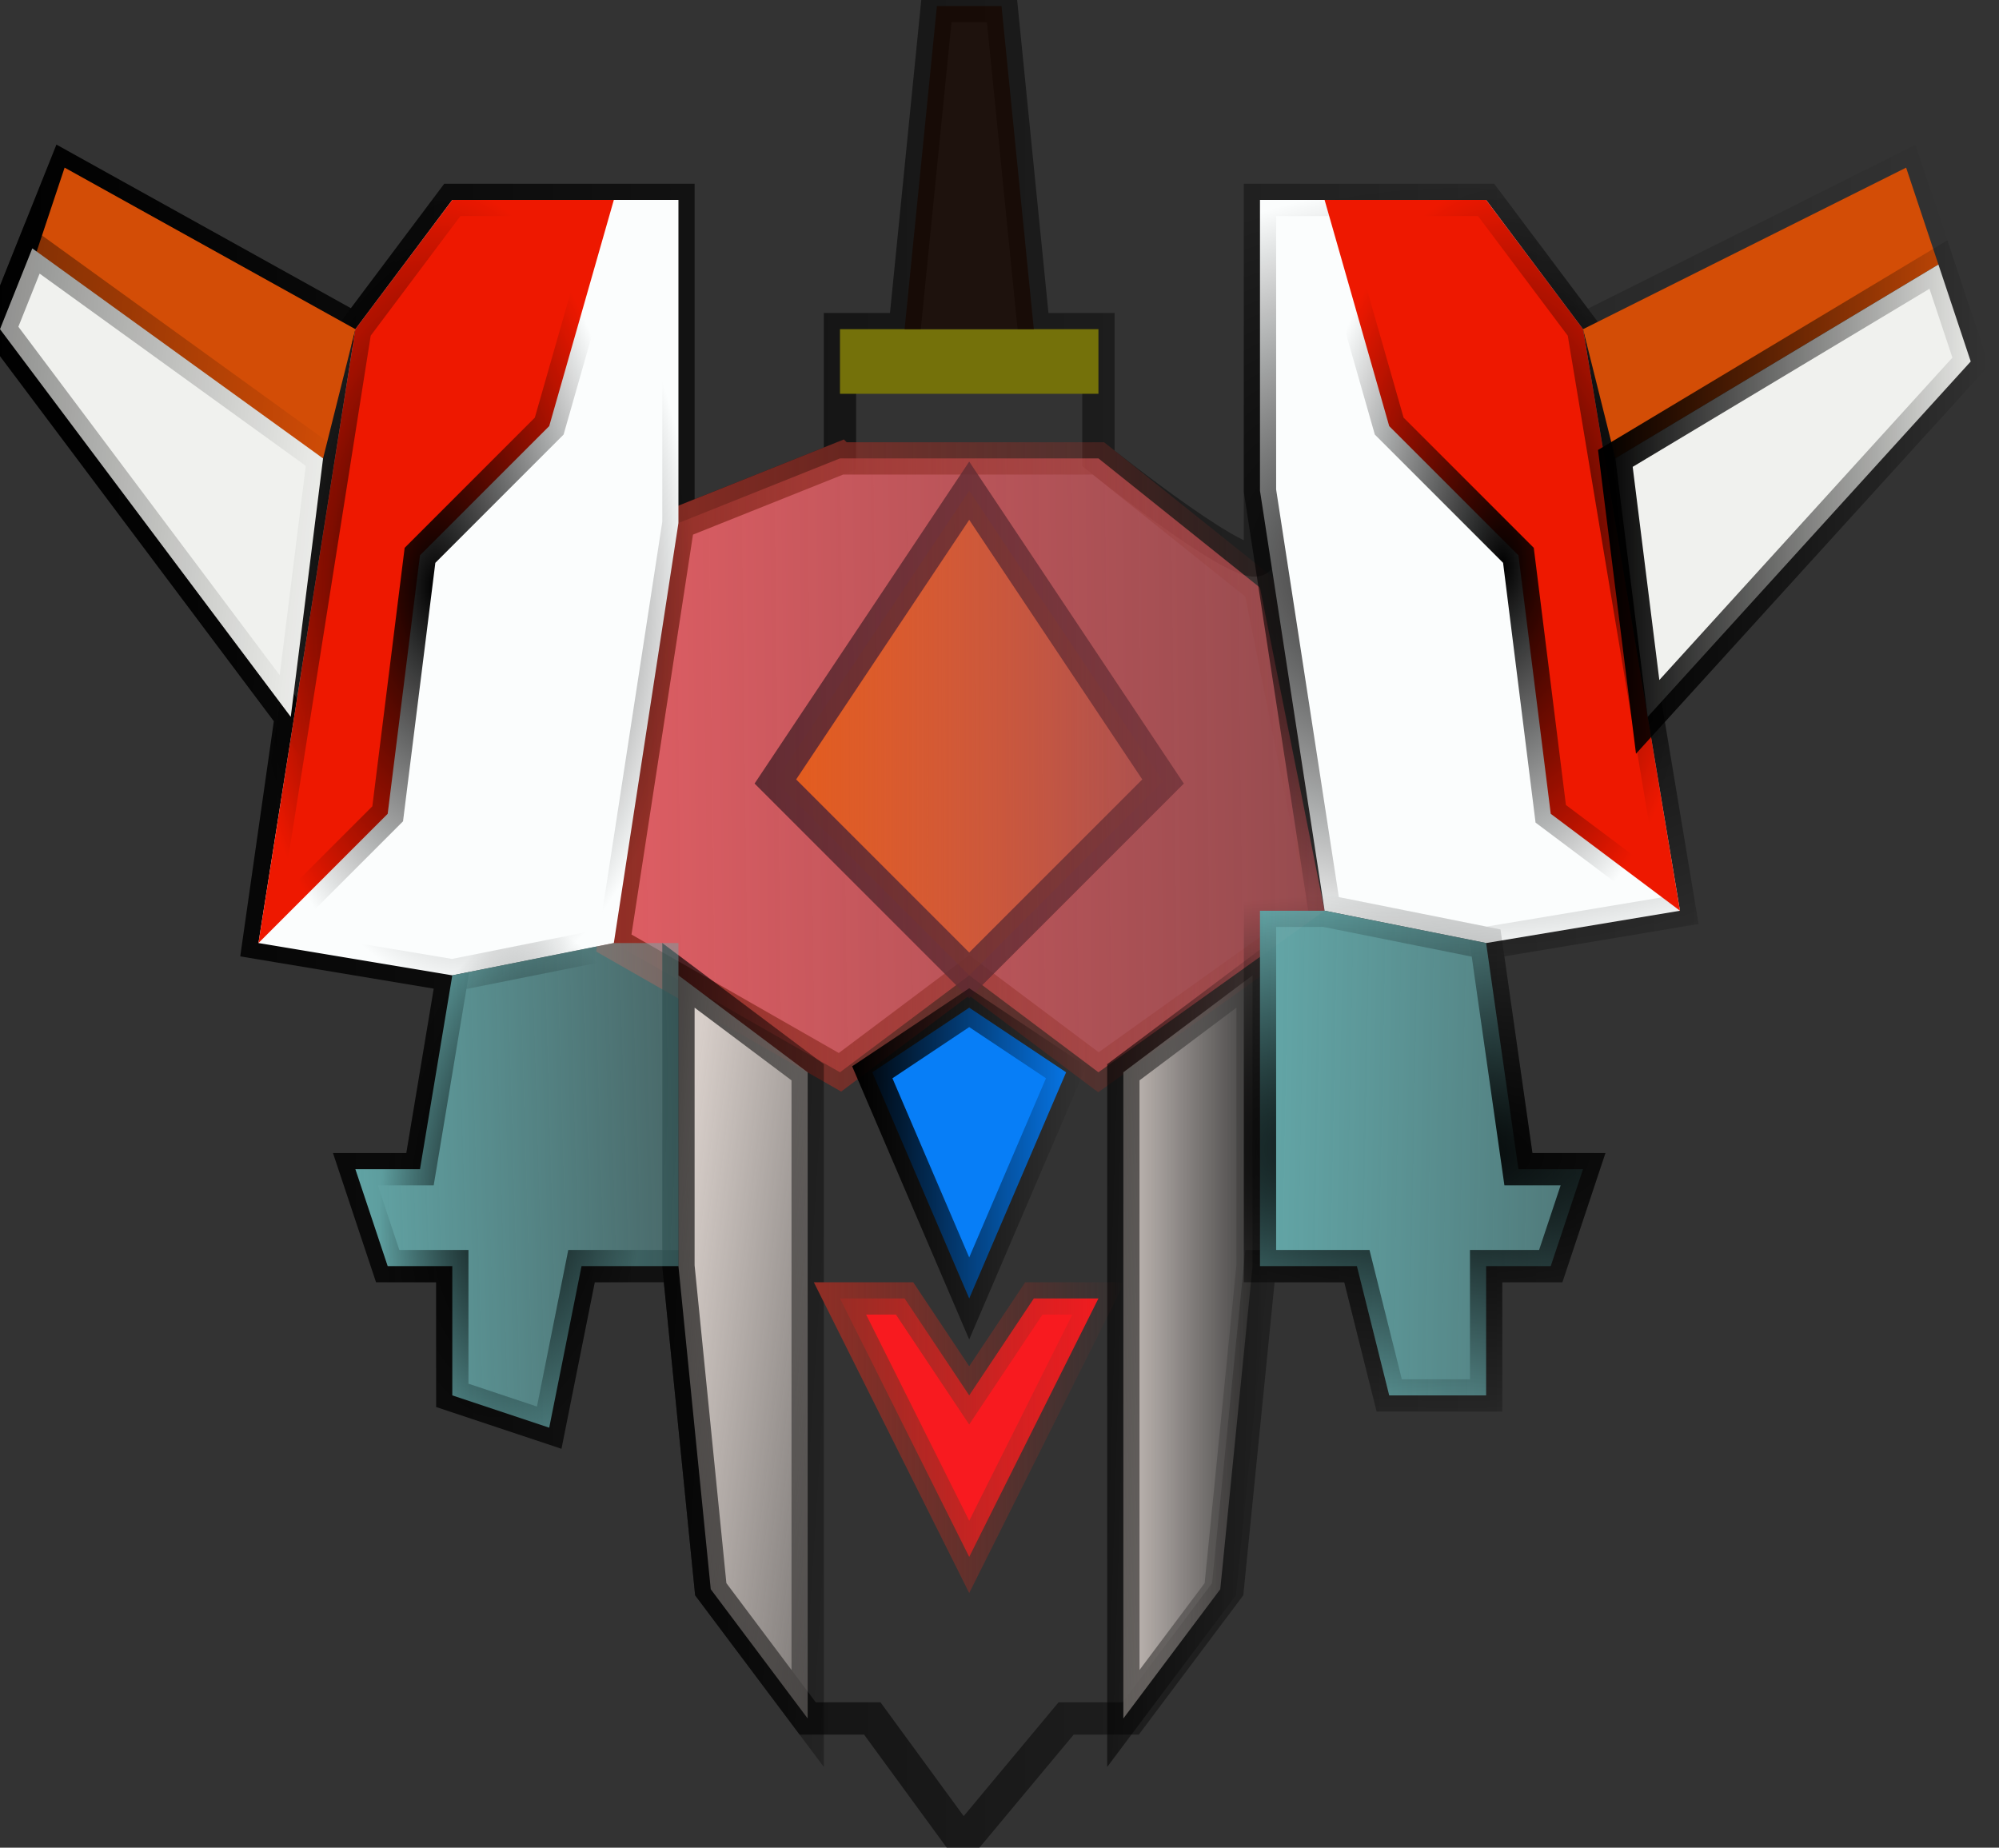 <?xml version="1.0" encoding="UTF-8" standalone="no"?>
<!-- Created with Inkscape (http://www.inkscape.org/) -->

<svg
   xmlns:dc="http://purl.org/dc/elements/1.1/"
   xmlns:cc="http://creativecommons.org/ns#"
   xmlns:rdf="http://www.w3.org/1999/02/22-rdf-syntax-ns#"
   xmlns:svg="http://www.w3.org/2000/svg"
   xmlns="http://www.w3.org/2000/svg"
   xmlns:xlink="http://www.w3.org/1999/xlink"
   xmlns:sodipodi="http://sodipodi.sourceforge.net/DTD/sodipodi-0.dtd"
   xmlns:inkscape="http://www.inkscape.org/namespaces/inkscape"
   id="svg2"
   version="1.1"
   inkscape:version="0.91 r13725"
   width="61.875"
   height="57.188"
   viewBox="0 0 61.875 57.188"
   sodipodi:docname="npc_fire.svg">
  <rect x="0" y="0" width="61.875" height="57.188" fill="#333333" stroke="none"/>
  <defs
     id="defs6">
    <linearGradient
       inkscape:collect="always"
       id="linearGradient4382">
      <stop
         style="stop-color:#64a9aa;stop-opacity:1;"
         offset="0"
         id="stop4384" />
      <stop
         style="stop-color:#64a9aa;stop-opacity:0;"
         offset="1"
         id="stop4386" />
    </linearGradient>
    <linearGradient
       inkscape:collect="always"
       id="linearGradient4372">
      <stop
         style="stop-color:#000000;stop-opacity:1;"
         offset="0"
         id="stop4374" />
      <stop
         style="stop-color:#000000;stop-opacity:0;"
         offset="1"
         id="stop4376" />
    </linearGradient>
    <linearGradient
       inkscape:collect="always"
       id="linearGradient4362">
      <stop
         style="stop-color:#000000;stop-opacity:1;"
         offset="0"
         id="stop4364" />
      <stop
         style="stop-color:#000000;stop-opacity:0;"
         offset="1"
         id="stop4366" />
    </linearGradient>
    <linearGradient
       inkscape:collect="always"
       id="linearGradient4348">
      <stop
         style="stop-color:#000000;stop-opacity:1;"
         offset="0"
         id="stop4350" />
      <stop
         style="stop-color:#000000;stop-opacity:0;"
         offset="1"
         id="stop4352" />
    </linearGradient>
    <linearGradient
       inkscape:collect="always"
       id="linearGradient4338">
      <stop
         style="stop-color:#000000;stop-opacity:1;"
         offset="0"
         id="stop4340" />
      <stop
         style="stop-color:#000000;stop-opacity:0;"
         offset="1"
         id="stop4342" />
    </linearGradient>
    <linearGradient
       inkscape:collect="always"
       id="linearGradient4326">
      <stop
         style="stop-color:#e05e64;stop-opacity:1;"
         offset="0"
         id="stop4328" />
      <stop
         style="stop-color:#e05e64;stop-opacity:0;"
         offset="1"
         id="stop4330" />
    </linearGradient>
    <linearGradient
       inkscape:collect="always"
       id="linearGradient4318">
      <stop
         style="stop-color:#902e25;stop-opacity:1;"
         offset="0"
         id="stop4320" />
      <stop
         style="stop-color:#902e25;stop-opacity:0;"
         offset="1"
         id="stop4322" />
    </linearGradient>
    <linearGradient
       inkscape:collect="always"
       id="linearGradient4310">
      <stop
         style="stop-color:#902e25;stop-opacity:1;"
         offset="0"
         id="stop4312" />
      <stop
         style="stop-color:#902e25;stop-opacity:0;"
         offset="1"
         id="stop4314" />
    </linearGradient>
    <linearGradient
       inkscape:collect="always"
       id="linearGradient4286">
      <stop
         style="stop-color:#d7cec9;stop-opacity:1;"
         offset="0"
         id="stop4288" />
      <stop
         style="stop-color:#d7cec9;stop-opacity:0;"
         offset="1"
         id="stop4290" />
    </linearGradient>
    <linearGradient
       inkscape:collect="always"
       id="linearGradient4278">
      <stop
         style="stop-color:#d7cec9;stop-opacity:1;"
         offset="0"
         id="stop4280" />
      <stop
         style="stop-color:#d7cec9;stop-opacity:0;"
         offset="1"
         id="stop4282" />
    </linearGradient>
    <linearGradient
       inkscape:collect="always"
       id="linearGradient4268">
      <stop
         style="stop-color:#000000;stop-opacity:1;"
         offset="0"
         id="stop4270" />
      <stop
         style="stop-color:#000000;stop-opacity:0;"
         offset="1"
         id="stop4272" />
    </linearGradient>
    <linearGradient
       inkscape:collect="always"
       id="linearGradient4252">
      <stop
         style="stop-color:#000000;stop-opacity:1;"
         offset="0"
         id="stop4254" />
      <stop
         style="stop-color:#000000;stop-opacity:0;"
         offset="1"
         id="stop4256" />
    </linearGradient>
    <linearGradient
       inkscape:collect="always"
       id="linearGradient4242">
      <stop
         style="stop-color:#000000;stop-opacity:1;"
         offset="0"
         id="stop4244" />
      <stop
         style="stop-color:#000000;stop-opacity:0;"
         offset="1"
         id="stop4246" />
    </linearGradient>
    <linearGradient
       inkscape:collect="always"
       id="linearGradient4234">
      <stop
         style="stop-color:#e55d18;stop-opacity:1;"
         offset="0"
         id="stop4236" />
      <stop
         style="stop-color:#e55d18;stop-opacity:0;"
         offset="1"
         id="stop4238" />
    </linearGradient>
    <linearGradient
       inkscape:collect="always"
       id="linearGradient4226">
      <stop
         style="stop-color:#632c33;stop-opacity:1;"
         offset="0"
         id="stop4228" />
      <stop
         style="stop-color:#632c33;stop-opacity:0;"
         offset="1"
         id="stop4230" />
    </linearGradient>
    <linearGradient
       inkscape:collect="always"
       xlink:href="#linearGradient4226"
       id="linearGradient4232"
       x1="23.357"
       y1="22.59"
       x2="60"
       y2="22.188"
       gradientUnits="userSpaceOnUse" />
    <linearGradient
       inkscape:collect="always"
       xlink:href="#linearGradient4234"
       id="linearGradient4240"
       x1="23.357"
       y1="22.59"
       x2="36.643"
       y2="22.59"
       gradientUnits="userSpaceOnUse" />
    <linearGradient
       inkscape:collect="always"
       xlink:href="#linearGradient4242"
       id="linearGradient4248"
       x1="26.377"
       y1="36.022"
       x2="33.623"
       y2="36.022"
       gradientUnits="userSpaceOnUse" />
    <linearGradient
       inkscape:collect="always"
       xlink:href="#linearGradient4252"
       id="linearGradient4258"
       x1="-0.569"
       y1="28.76"
       x2="61.567"
       y2="28.76"
       gradientUnits="userSpaceOnUse" />
    <linearGradient
       inkscape:collect="always"
       xlink:href="#linearGradient4268"
       id="linearGradient4274"
       x1="15"
       y1="42.188"
       x2="31"
       y2="43.188"
       gradientUnits="userSpaceOnUse" />
    <linearGradient
       inkscape:collect="always"
       xlink:href="#linearGradient4268"
       id="linearGradient4276"
       x1="31"
       y1="41.688"
       x2="39.271"
       y2="41.938"
       gradientUnits="userSpaceOnUse" />
    <linearGradient
       inkscape:collect="always"
       xlink:href="#linearGradient4278"
       id="linearGradient4284"
       x1="20.5"
       y1="41.938"
       x2="31"
       y2="43.188"
       gradientUnits="userSpaceOnUse" />
    <linearGradient
       inkscape:collect="always"
       xlink:href="#linearGradient4286"
       id="linearGradient4292"
       x1="34.271"
       y1="41.938"
       x2="39.271"
       y2="41.938"
       gradientUnits="userSpaceOnUse" />
    <linearGradient
       inkscape:collect="always"
       xlink:href="#linearGradient4310"
       id="linearGradient4316"
       x1="25.191"
       y1="44.497"
       x2="34.809"
       y2="44.497"
       gradientUnits="userSpaceOnUse" />
    <linearGradient
       inkscape:collect="always"
       xlink:href="#linearGradient4318"
       id="linearGradient4324"
       x1="19"
       y1="23.688"
       x2="41"
       y2="23.688"
       gradientUnits="userSpaceOnUse" />
    <linearGradient
       inkscape:collect="always"
       xlink:href="#linearGradient4326"
       id="linearGradient4332"
       x1="18.454"
       y1="23.747"
       x2="70.597"
       y2="23.105"
       gradientUnits="userSpaceOnUse" />
    <linearGradient
       inkscape:collect="always"
       xlink:href="#linearGradient4338"
       id="linearGradient4344"
       x1="49.463"
       y1="15.383"
       x2="61.567"
       y2="15.383"
       gradientUnits="userSpaceOnUse" />
    <linearGradient
       inkscape:collect="always"
       xlink:href="#linearGradient4338"
       id="linearGradient4346"
       x1="-17"
       y1="12.188"
       x2="10.533"
       y2="15.192"
       gradientUnits="userSpaceOnUse" />
    <radialGradient
       inkscape:collect="always"
       xlink:href="#linearGradient4348"
       id="radialGradient4358"
       cx="45.538"
       cy="17.692"
       fx="45.538"
       fy="17.692"
       r="7.038"
       gradientTransform="matrix(2.339,0.07,-0.051,1.705,-60.074,-15.68)"
       gradientUnits="userSpaceOnUse" />
    <radialGradient
       inkscape:collect="always"
       xlink:href="#linearGradient4348"
       id="radialGradient4360"
       cx="14.464"
       cy="18.192"
       fx="14.464"
       fy="18.192"
       r="7.036"
       gradientTransform="matrix(1,0,0,1.777,0,-14.14)"
       gradientUnits="userSpaceOnUse" />
    <radialGradient
       inkscape:collect="always"
       xlink:href="#linearGradient4362"
       id="radialGradient4368"
       cx="46.518"
       cy="17.512"
       fx="46.518"
       fy="17.512"
       r="6.181"
       gradientTransform="matrix(1,0,0,1.913,0,-15.991)"
       gradientUnits="userSpaceOnUse" />
    <radialGradient
       inkscape:collect="always"
       xlink:href="#linearGradient4362"
       id="radialGradient4370"
       cx="13.465"
       cy="18.158"
       fx="13.465"
       fy="18.158"
       r="6.198"
       gradientTransform="matrix(1,0,0,2.012,0,-18.374)"
       gradientUnits="userSpaceOnUse" />
    <radialGradient
       inkscape:collect="always"
       xlink:href="#linearGradient4372"
       id="radialGradient4378"
       cx="44.097"
       cy="35.688"
       fx="44.097"
       fy="35.688"
       r="5.597"
       gradientTransform="matrix(3.556,0.089,-0.036,1.429,-111.436,-19.247)"
       gradientUnits="userSpaceOnUse" />
    <radialGradient
       inkscape:collect="always"
       xlink:href="#linearGradient4372"
       id="radialGradient4380"
       cx="15.903"
       cy="36.764"
       fx="15.903"
       fy="36.764"
       r="5.597"
       gradientTransform="matrix(0.732,0.076,-0.148,1.435,9.715,-17.211)"
       gradientUnits="userSpaceOnUse" />
    <linearGradient
       inkscape:collect="always"
       xlink:href="#linearGradient4382"
       id="linearGradient4388"
       x1="38.5"
       y1="35.688"
       x2="64"
       y2="36.188"
       gradientUnits="userSpaceOnUse" />
    <linearGradient
       inkscape:collect="always"
       xlink:href="#linearGradient4382"
       id="linearGradient4390"
       x1="10.306"
       y1="36.764"
       x2="30"
       y2="36.188"
       gradientUnits="userSpaceOnUse" />
  </defs>
  <sodipodi:namedview
     pagecolor="#ffffff"
     bordercolor="#666666"
     borderopacity="1"
     objecttolerance="10"
     gridtolerance="10"
     guidetolerance="10"
     inkscape:pageopacity="0"
     inkscape:pageshadow="2"
     inkscape:window-width="1244"
     inkscape:window-height="720"
     id="namedview4"
     showgrid="true"
     inkscape:snap-bbox="true"
     inkscape:bbox-paths="true"
     inkscape:bbox-nodes="true"
     inkscape:snap-bbox-edge-midpoints="true"
     inkscape:snap-bbox-midpoints="true"
     inkscape:object-paths="true"
     inkscape:snap-intersection-paths="true"
     inkscape:object-nodes="true"
     inkscape:snap-smooth-nodes="true"
     inkscape:snap-midpoints="true"
     inkscape:snap-others="true"
     inkscape:snap-object-midpoints="true"
     inkscape:snap-center="true"
     inkscape:snap-text-baseline="true"
     inkscape:snap-page="true"
     inkscape:zoom="4.126776"
     inkscape:cx="24.40406"
     inkscape:cy="37.146568"
     inkscape:window-x="35"
     inkscape:window-y="50"
     inkscape:window-maximized="0"
     inkscape:current-layer="svg2">
    <inkscape:grid
       type="xygrid"
       id="grid4138"
       empspacing="1" />
  </sodipodi:namedview>
  <path
     style="fill:#000000;fill-rule:evenodd;stroke:url(#linearGradient4258);stroke-width:1px;stroke-linecap:butt;stroke-linejoin:miter;stroke-opacity:1;fill-opacity:0.008"
     d="m 2,5.188 9,5 3,-4 7,0 0,10 5,-2 0,-4 2,0 1,-10 2,0 1,10 2,0 0,4 c 0,0 5,4 5,3 l 0,-11 7,0 3,4 10,-5 2,6 -10,11 1,6 -6,1 1,7 2,0 -1,3 -2,0 0,4 -3,0 -1,-4 -3,0 -1,10 -3,4 -2,0 -3.197,3.834 L 27,53.188 l -2,0 -3,-4 -1,-10 -3,0 -1,5 -3,-1 0,-4 -2,0 -1,-3 2,0 1,-6 -6,-1 1,-7 -9,-12 z"
     id="path4140"
     inkscape:connector-curvature="0"
     sodipodi:nodetypes="cccccccccccccscccccccccccccccccccccccccccccccccccc" />
  <path
     style="fill:url(#linearGradient4332);fill-opacity:1;fill-rule:evenodd;stroke:url(#linearGradient4324);stroke-width:1px;stroke-linecap:butt;stroke-linejoin:miter;stroke-opacity:1"
     d="m 26,14.188 8,0 5,4 2,10 -7,5 -4,-3 -4,3 -7,-4 2,-13 5,-2 z"
     id="path4250"
     inkscape:connector-curvature="0"
     sodipodi:nodetypes="ccccccccccc" />
  <path
     style="fill:#fbfdfd;fill-rule:evenodd;stroke:url(#radialGradient4360);stroke-width:1px;stroke-linecap:butt;stroke-linejoin:miter;stroke-opacity:1;fill-opacity:1"
     d="m 8,29.188 3,-19 3,-4 7,0 0,10 -2,13 -5,1 z"
     id="path4142"
     inkscape:connector-curvature="0"
     sodipodi:nodetypes="cccccccc" />
  <path
     style="fill:#fbfdfd;fill-rule:evenodd;stroke:url(#radialGradient4358);stroke-width:1px;stroke-linecap:butt;stroke-linejoin:miter;stroke-opacity:1;fill-opacity:1"
     d="m 52,28.188 -3,-18 -3,-4 -7,0 0,9 2,13 5,1 z"
     id="path4142-3"
     inkscape:connector-curvature="0"
     sodipodi:nodetypes="cccccccc" />
  <path
     style="fill:url(#linearGradient4240);fill-rule:evenodd;stroke:url(#linearGradient4232);stroke-width:1px;stroke-linecap:butt;stroke-linejoin:miter;stroke-opacity:1;fill-opacity:1"
     d="m 30,15.188 -6,9 6,6 6,-6 z"
     id="path4161"
     inkscape:connector-curvature="0"
     sodipodi:nodetypes="ccccc" />
  <path
     style="fill:#077ef7;fill-rule:evenodd;stroke:url(#linearGradient4248);stroke-width:1px;stroke-linecap:butt;stroke-linejoin:miter;stroke-opacity:1;fill-opacity:1"
     d="m 30,31.188 -3,2 3,7 3,-7 z"
     id="path4163"
     inkscape:connector-curvature="0"
     sodipodi:nodetypes="ccccc" />
  <path
     style="fill:url(#linearGradient4284);fill-rule:evenodd;stroke:url(#linearGradient4274);stroke-width:1px;stroke-linecap:butt;stroke-linejoin:miter;stroke-opacity:1;fill-opacity:1"
     d="m 21,30.188 0,9 1,10 3,4 0,-20 z"
     id="path4165"
     inkscape:connector-curvature="0" />
  <path
     style="fill:url(#linearGradient4292);fill-rule:evenodd;stroke:url(#linearGradient4276);stroke-width:1px;stroke-linecap:butt;stroke-linejoin:miter;stroke-opacity:1;fill-opacity:1"
     d="m 38.771,30.188 0,9 -1,10 -3,4 0,-20 z"
     id="path4165-6"
     inkscape:connector-curvature="0" />
  <path
     style="fill:url(#linearGradient4390);fill-rule:evenodd;stroke:url(#radialGradient4380);stroke-width:1px;stroke-linecap:butt;stroke-linejoin:miter;stroke-opacity:1;fill-opacity:1"
     d="m 14,30.188 5,-1 2,0 0,10 -3,0 -1,5 -3,-1 0,-4 -2,0 -1,-3 2,0 z"
     id="path4182"
     inkscape:connector-curvature="0"
     sodipodi:nodetypes="cccccccccccc" />
  <path
     style="fill:url(#linearGradient4388);fill-rule:evenodd;stroke:url(#radialGradient4378);stroke-width:1px;stroke-linecap:butt;stroke-linejoin:miter;stroke-opacity:1;fill-opacity:1"
     d="m 41,28.188 -2,0 0,11 3,0 1,4 2,0 1,0 0,-4 2,0 1,-3 -2,0 -1,-7 z"
     id="path4184"
     inkscape:connector-curvature="0"
     sodipodi:nodetypes="ccccccccccccc" />
  <path
     style="fill:#ee1800;fill-rule:evenodd;stroke:url(#radialGradient4370);stroke-width:1px;stroke-linecap:butt;stroke-linejoin:miter;stroke-opacity:1;fill-opacity:1"
     d="m 19,6.188 -2,7 -4,4 -1,8 -4,4 3,-19 3,-4 5,0 z"
     id="path4186"
     inkscape:connector-curvature="0" />
  <path
     style="fill:#ee1800;fill-rule:evenodd;stroke:url(#radialGradient4368);stroke-width:1px;stroke-linecap:butt;stroke-linejoin:miter;stroke-opacity:1;fill-opacity:1"
     d="m 41,6.188 2,7 4,4 1,8 4,3 -3,-18 -3,-4 z"
     id="path4186-7"
     inkscape:connector-curvature="0"
     sodipodi:nodetypes="cccccccc" />
  <path
     style="fill:#d34d06;fill-rule:evenodd;stroke:none;stroke-width:1px;stroke-linecap:butt;stroke-linejoin:miter;stroke-opacity:1;fill-opacity:1"
     d="m 2,5.188 -1,3 9,6 1,-4 z"
     id="path4203"
     inkscape:connector-curvature="0"
     sodipodi:nodetypes="ccccc" />
  <path
     style="fill:#d34d06;fill-rule:evenodd;stroke:none;stroke-width:1px;stroke-linecap:butt;stroke-linejoin:miter;stroke-opacity:1;fill-opacity:1"
     d="m 59,5.188 1,3 -10,6 -1,-4 z"
     id="path4203-5"
     inkscape:connector-curvature="0" />
  <path
     style="fill:#74710a;fill-rule:evenodd;stroke:none;stroke-width:1px;stroke-linecap:butt;stroke-linejoin:miter;stroke-opacity:1;fill-opacity:1"
     d="m 26,12.188 8,0 0,-2 -8,0 z"
     id="path4220"
     inkscape:connector-curvature="0" />
  <path
     style="fill:#f81a1f;fill-rule:evenodd;stroke:url(#linearGradient4316);stroke-width:1px;stroke-linecap:butt;stroke-linejoin:miter;stroke-opacity:1;fill-opacity:1"
     d="m 26,40.188 2,0 2,3 2,-3 2,0 -4,8 z"
     id="path4222"
     inkscape:connector-curvature="0" />
  <path
     style="fill:#180700;fill-rule:evenodd;stroke:none;stroke-width:1px;stroke-linecap:butt;stroke-linejoin:miter;stroke-opacity:1;fill-opacity:0.741"
     d="m 29,0.188 -1,10 4,0 -1,-10 z"
     id="path4224"
     inkscape:connector-curvature="0"
     sodipodi:nodetypes="ccccc" />
  <path
     style="fill:#f0f1ee;fill-rule:evenodd;stroke:url(#linearGradient4344);stroke-width:1px;stroke-linecap:butt;stroke-linejoin:miter;stroke-opacity:1;fill-opacity:1"
     d="m 60,8.188 1,3 -10,11 -1,-8 z"
     id="path4334"
     inkscape:connector-curvature="0" />
  <path
     style="fill:#f0f1ee;fill-rule:evenodd;stroke:url(#linearGradient4346);stroke-width:1px;stroke-linecap:butt;stroke-linejoin:miter;stroke-opacity:1;fill-opacity:1"
     d="m 10,14.188 -1,8 -9,-12 1,-2.5 z"
     id="path4336"
     inkscape:connector-curvature="0" />
</svg>
